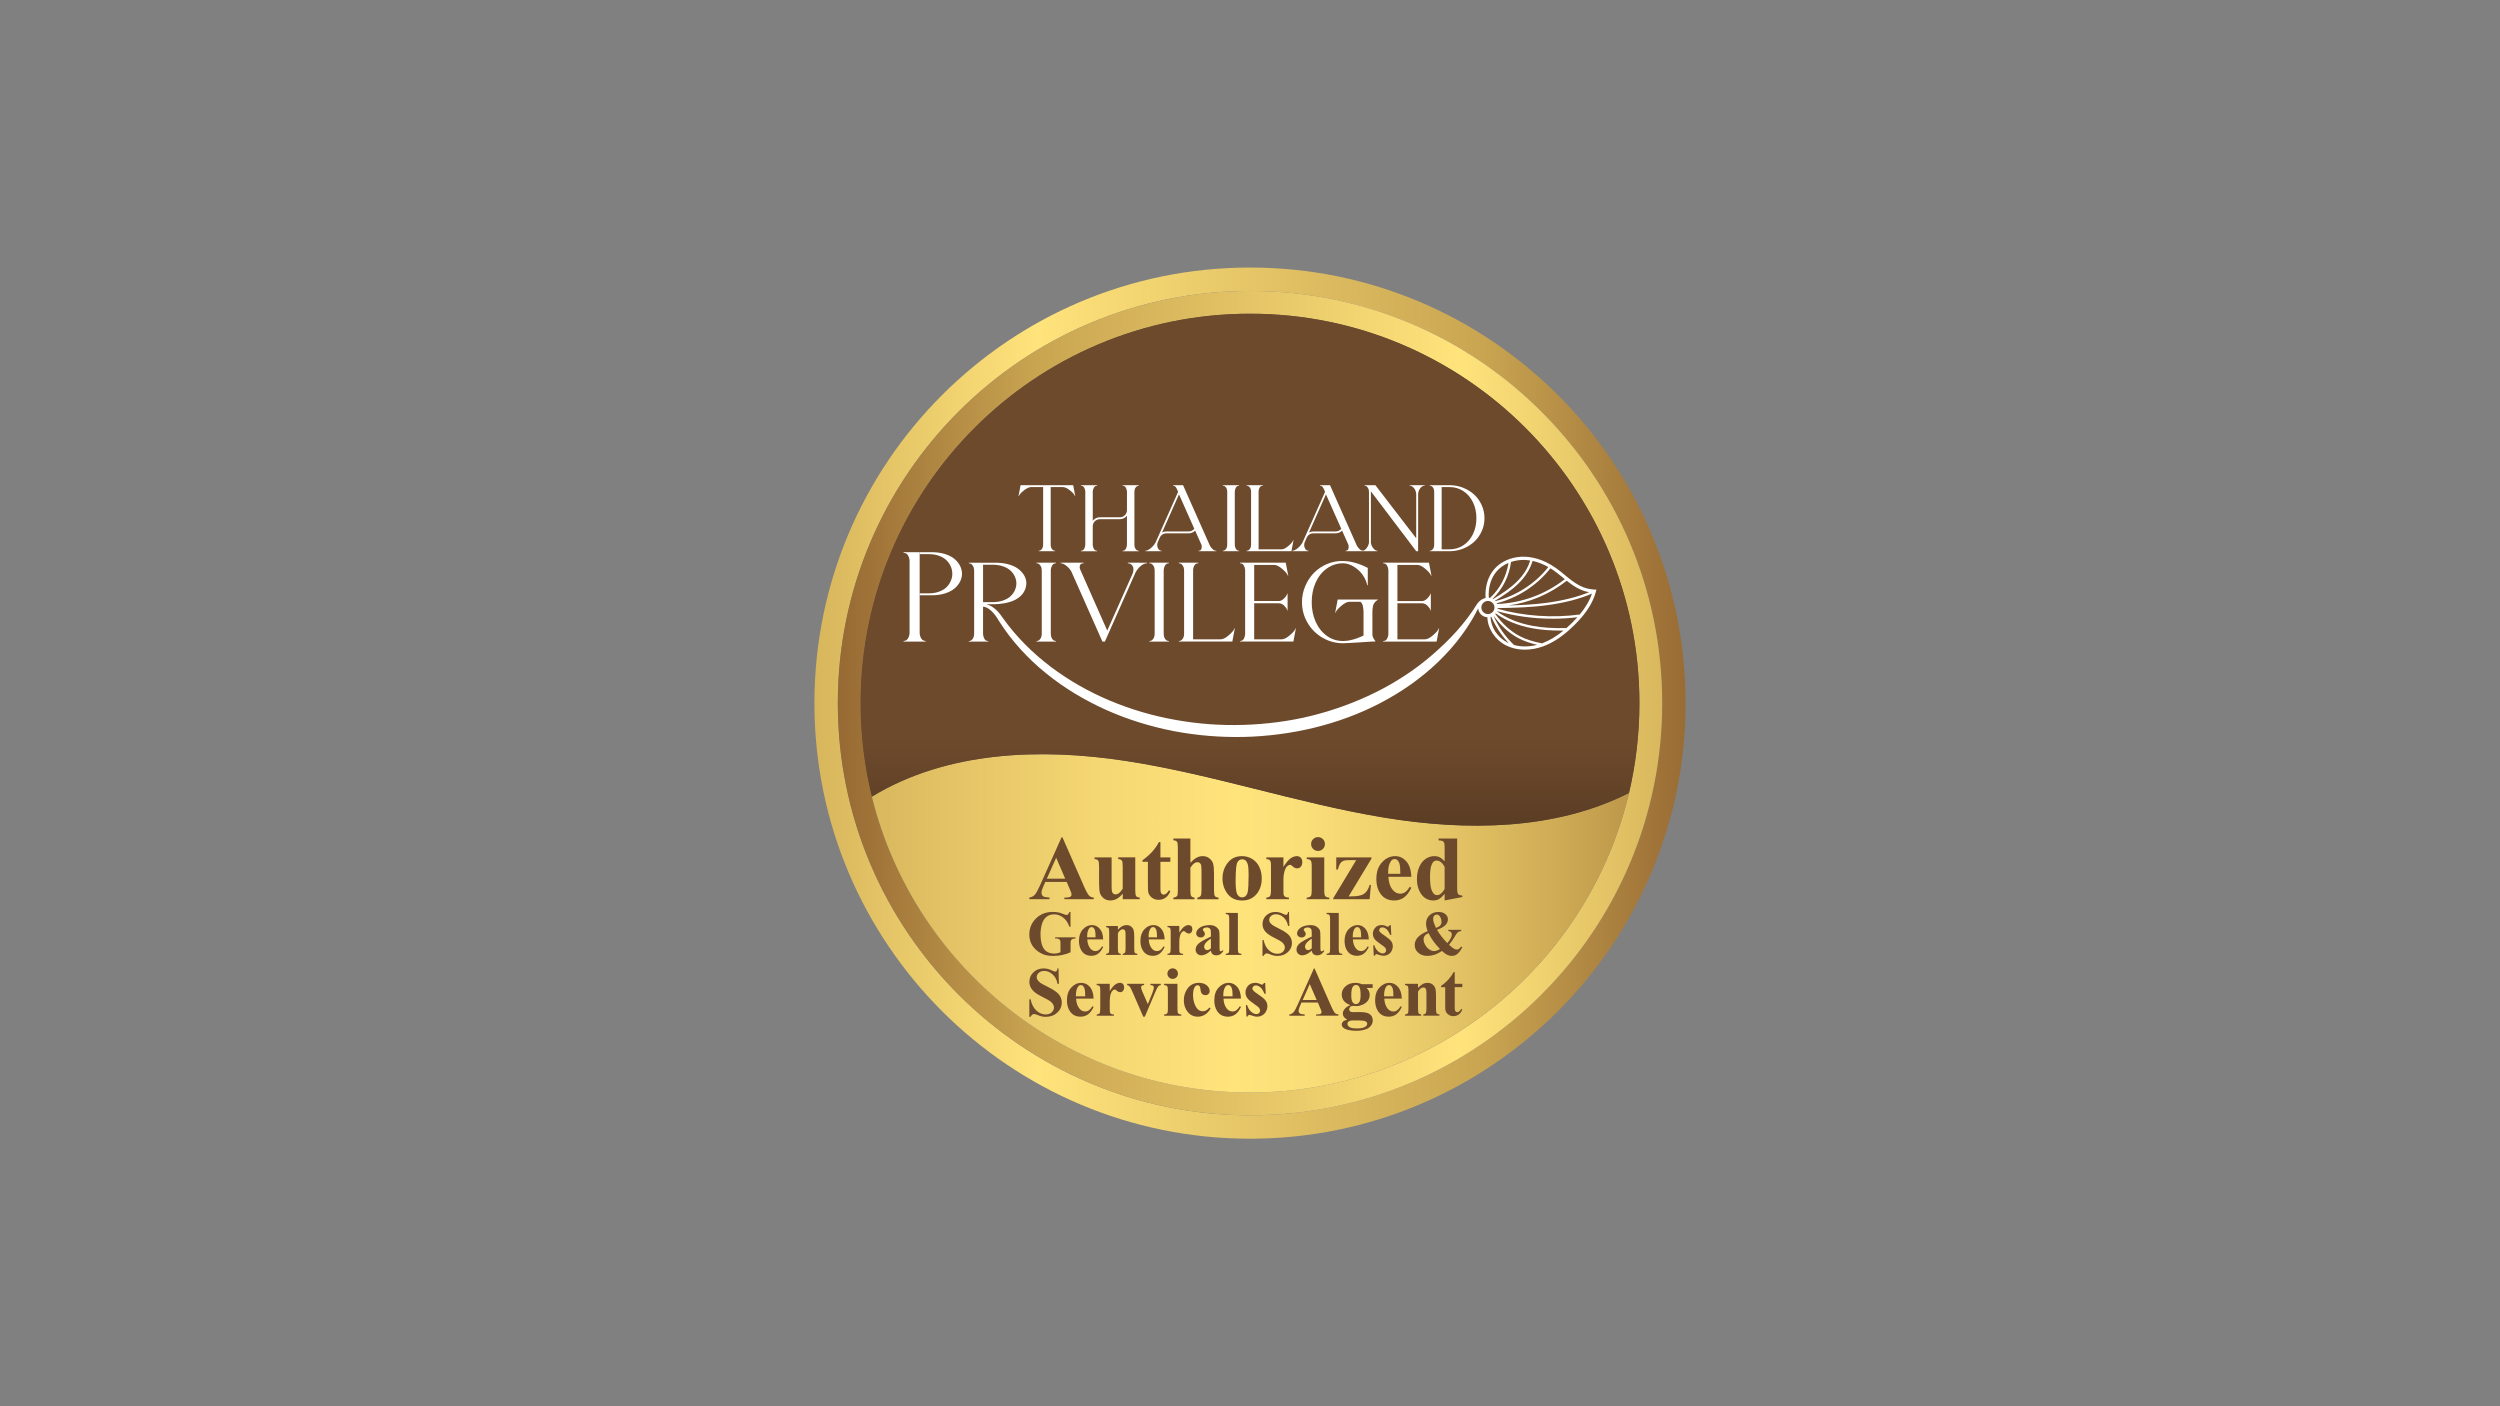 <?xml version="1.0" encoding="utf-8"?>
<!-- Generator: Adobe Illustrator 25.4.1, SVG Export Plug-In . SVG Version: 6.00 Build 0)  -->
<svg version="1.1" id="Layer_1" xmlns="http://www.w3.org/2000/svg" xmlns:xlink="http://www.w3.org/1999/xlink" x="0px" y="0px"
	 viewBox="0 0 1920 1080" style="enable-background:new 0 0 1920 1080;" xml:space="preserve">
<rect x="0" y="0" width="1920" height="1080" fill="#808080" stroke="none"/>
<style type="text/css">
	.st0{fill:url(#SVGID_1_);}
	.st1{fill:#6E4A2C;}
	.st2{fill:none;stroke:#1A3560;stroke-miterlimit:10;}
	.st3{fill:#1A3560;}
	.st4{fill:#FFFFFF;}
	.st5{fill:url(#SVGID_00000014596372488703096130000009906947537372951741_);}
	.st6{fill:url(#SVGID_00000174583121351054224340000011590503324499657659_);}
	.st7{fill:url(#SVGID_00000037694226893731792630000004640074447621721774_);}
	.st8{fill:url(#SVGID_00000011737360138839383400000003519702542281812368_);}
	.st9{fill:url(#SVGID_00000165940739310403963380000000583642411940338566_);}
	.st10{fill:url(#SVGID_00000000194444289135503770000002535995389451871151_);}
	.st11{fill:url(#SVGID_00000099650227992440541630000009874928741371859345_);}
	.st12{fill:url(#SVGID_00000102508972436329535610000006528539121468929669_);}
</style>
<g>
	<path class="st1" d="M1259.08,540c0,23.75-2.77,46.85-8,69v0.01c-56.88,28.8-124.95,29.35-188.23,18.89
		c-66.74-11.03-131.3-33.24-198.17-43.49c-66.26-10.17-137.86-7.38-195.06,27.41c-5.67-23.01-8.69-47.06-8.69-71.82
		c0-165.17,133.9-299.07,299.08-299.07S1259.08,374.83,1259.08,540z"/>
	<linearGradient id="SVGID_1_" gradientUnits="userSpaceOnUse" x1="1441.496" y1="540" x2="486.014" y2="540">
		<stop  offset="0.022" style="stop-color:#723D1D"/>
		<stop  offset="0.316" style="stop-color:#C9A551"/>
		<stop  offset="0.674" style="stop-color:#FFE37B"/>
		<stop  offset="0.921" style="stop-color:#C9A551"/>
		<stop  offset="1" style="stop-color:#723D1D"/>
	</linearGradient>
	<path class="st0" d="M960,205.47c-184.75,0-334.53,149.78-334.53,334.53S775.25,874.53,960,874.53S1294.53,724.75,1294.53,540
		S1144.75,205.47,960,205.47z M960,856.56c-174.83,0-316.56-141.73-316.56-316.56S785.17,223.44,960,223.44
		S1276.56,365.17,1276.56,540S1134.83,856.56,960,856.56z"/>
	
		<linearGradient id="SVGID_00000121255763790591219990000001225715251375121283_" gradientUnits="userSpaceOnUse" x1="510.062" y1="540" x2="1415.853" y2="540">
		<stop  offset="0.022" style="stop-color:#723D1D"/>
		<stop  offset="0.316" style="stop-color:#C9A551"/>
		<stop  offset="0.674" style="stop-color:#FFE37B"/>
		<stop  offset="0.921" style="stop-color:#C9A551"/>
		<stop  offset="1" style="stop-color:#723D1D"/>
	</linearGradient>
	<path style="fill:url(#SVGID_00000121255763790591219990000001225715251375121283_);" d="M960,223.44
		c-174.83,0-316.56,141.73-316.56,316.56S785.17,856.56,960,856.56S1276.56,714.83,1276.56,540S1134.83,223.44,960,223.44z
		 M1251.07,609.01c-31.15,131.9-149.65,230.06-291.07,230.06c-140.42,0-258.23-96.77-290.39-227.25
		c-5.67-23.01-8.69-47.06-8.69-71.82c0-165.17,133.9-299.07,299.08-299.07s299.08,133.9,299.08,299.07
		C1259.08,563.75,1256.31,586.85,1251.07,609.01L1251.07,609.01z"/>
	
		<linearGradient id="SVGID_00000133499930835568083960000016680353814750511253_" gradientUnits="userSpaceOnUse" x1="479.014" y1="709.158" x2="1501.169" y2="709.158">
		<stop  offset="0.022" style="stop-color:#723D1D"/>
		<stop  offset="0.101" style="stop-color:#C9A551"/>
		<stop  offset="0.224" style="stop-color:#E0BF63"/>
		<stop  offset="0.371" style="stop-color:#F7D974"/>
		<stop  offset="0.459" style="stop-color:#FFE37B"/>
		<stop  offset="0.518" style="stop-color:#F9DD77"/>
		<stop  offset="0.6" style="stop-color:#EACB6A"/>
		<stop  offset="0.696" style="stop-color:#D0AD56"/>
		<stop  offset="0.719" style="stop-color:#C9A551"/>
		<stop  offset="1" style="stop-color:#723D1D"/>
	</linearGradient>
	<path style="fill:url(#SVGID_00000133499930835568083960000016680353814750511253_);" d="M1251.07,609.01
		c-31.15,131.9-149.65,230.06-291.07,230.06c-140.42,0-258.23-96.77-290.39-227.25c57.2-34.8,128.8-37.58,195.06-27.41
		c66.87,10.26,131.43,32.47,198.17,43.49C1126.12,638.35,1194.2,637.81,1251.07,609.01z"/>
	<g>
		<g>
			<path class="st1" d="M819.24,677.34h-16.46l-1.96,4.54c-0.64,1.51-0.96,2.76-0.96,3.75c0,1.31,0.53,2.27,1.58,2.89
				c0.62,0.37,2.14,0.64,4.57,0.82v1.27h-15.5v-1.27c1.67-0.25,3.05-0.94,4.12-2.08c1.08-1.13,2.41-3.48,3.99-7.03l16.67-37.19h0.65
				l16.81,38.22c1.6,3.62,2.92,5.9,3.95,6.84c0.78,0.71,1.88,1.12,3.3,1.24v1.27h-22.55v-1.27h0.93c1.81,0,3.08-0.25,3.82-0.76
				c0.5-0.37,0.76-0.89,0.76-1.58c0-0.41-0.07-0.84-0.21-1.27c-0.05-0.21-0.39-1.07-1.03-2.58L819.24,677.34z M818.07,674.8
				l-6.94-16.05l-7.15,16.05H818.07z"/>
			<path class="st1" d="M871.88,658.47v25.16c0,2.45,0.23,3.98,0.69,4.59c0.46,0.61,1.39,0.99,2.78,1.15v1.24h-13.1v-4.3
				c-1.54,1.83-3.07,3.17-4.61,4c-1.54,0.84-3.25,1.25-5.16,1.25c-1.81,0-3.42-0.56-4.83-1.67c-1.41-1.11-2.35-2.41-2.84-3.9
				c-0.48-1.49-0.72-4.09-0.72-7.8v-12.75c0-2.43-0.22-3.94-0.67-4.54c-0.45-0.6-1.38-0.98-2.8-1.17v-1.27h13.1v21.96
				c0,2.29,0.11,3.77,0.33,4.43c0.22,0.66,0.56,1.17,1.03,1.51c0.47,0.34,1.01,0.52,1.63,0.52c0.82,0,1.57-0.22,2.23-0.65
				c0.92-0.6,2.02-1.8,3.3-3.61v-17.19c0-2.43-0.22-3.94-0.67-4.54c-0.45-0.6-1.38-0.98-2.8-1.17v-1.27H871.88z"/>
			<path class="st1" d="M891.2,646.72v11.75h7.63v3.4h-7.63v19.83c0,1.86,0.09,3.05,0.26,3.59c0.17,0.54,0.48,0.97,0.91,1.31
				c0.43,0.33,0.84,0.5,1.2,0.5c1.49,0,2.9-1.13,4.23-3.4l1.03,0.76c-1.86,4.4-4.87,6.6-9.04,6.6c-2.04,0-3.76-0.57-5.17-1.7
				c-1.41-1.13-2.31-2.4-2.7-3.8c-0.23-0.78-0.34-2.89-0.34-6.32v-17.36h-4.19v-1.2c2.89-2.04,5.34-4.18,7.37-6.43
				c2.03-2.25,3.8-4.75,5.31-7.53H891.2z"/>
			<path class="st1" d="M914.22,644v18.59c1.76-1.86,3.38-3.17,4.85-3.94c1.47-0.77,2.99-1.15,4.57-1.15c2.02,0,3.74,0.57,5.17,1.72
				c1.43,1.15,2.38,2.49,2.85,4.04c0.47,1.55,0.7,4.15,0.7,7.82v12.55c0,2.45,0.23,3.98,0.69,4.59c0.46,0.61,1.39,0.99,2.78,1.15
				v1.24h-16.29v-1.24c1.15-0.16,2-0.62,2.58-1.37c0.41-0.6,0.62-2.05,0.62-4.37V669.3c0-2.66-0.1-4.32-0.31-5
				c-0.21-0.68-0.56-1.2-1.05-1.58c-0.49-0.38-1.05-0.57-1.67-0.57c-0.92,0-1.81,0.32-2.68,0.95c-0.87,0.63-1.81,1.74-2.82,3.32
				v17.22c0,2.29,0.17,3.72,0.52,4.3c0.43,0.78,1.33,1.26,2.68,1.44v1.24h-16.29v-1.24c1.35-0.14,2.31-0.57,2.89-1.31
				c0.39-0.5,0.58-1.98,0.58-4.43v-32.65c0-2.43-0.22-3.94-0.67-4.54c-0.45-0.6-1.38-0.98-2.8-1.17V644H914.22z"/>
			<path class="st1" d="M953.87,657.51c2.8,0,5.4,0.72,7.8,2.17c2.41,1.44,4.23,3.49,5.48,6.15c1.25,2.66,1.87,5.57,1.87,8.73
				c0,4.56-1.16,8.38-3.47,11.45c-2.8,3.71-6.66,5.57-11.58,5.57c-4.84,0-8.56-1.7-11.17-5.09c-2.61-3.39-3.92-7.32-3.92-11.79
				c0-4.61,1.33-8.62,4-12.05C945.56,659.22,949.22,657.51,953.87,657.51z M954.01,659.95c-1.17,0-2.17,0.44-3.01,1.32
				c-0.84,0.88-1.39,2.62-1.65,5.22c-0.26,2.6-0.4,6.22-0.4,10.84c0,2.45,0.16,4.74,0.48,6.87c0.25,1.63,0.79,2.86,1.62,3.71
				c0.82,0.85,1.76,1.27,2.82,1.27c1.03,0,1.89-0.29,2.58-0.86c0.89-0.78,1.49-1.87,1.79-3.27c0.46-2.18,0.69-6.58,0.69-13.2
				c0-3.9-0.22-6.57-0.65-8.03c-0.44-1.46-1.08-2.51-1.92-3.18C955.75,660.19,954.97,659.95,954.01,659.95z"/>
			<path class="st1" d="M985.67,658.47v7.29c2.13-3.32,4-5.53,5.6-6.62s3.15-1.63,4.64-1.63c1.28,0,2.31,0.4,3.08,1.19
				c0.77,0.79,1.15,1.91,1.15,3.35c0,1.54-0.37,2.73-1.12,3.57c-0.74,0.85-1.64,1.27-2.7,1.27c-1.21,0-2.27-0.39-3.16-1.17
				c-0.89-0.78-1.42-1.21-1.58-1.31c-0.23-0.14-0.49-0.21-0.79-0.21c-0.66,0-1.29,0.25-1.89,0.76c-0.94,0.78-1.65,1.89-2.13,3.33
				c-0.73,2.22-1.1,4.67-1.1,7.36v7.39l0.03,1.92c0,1.31,0.08,2.14,0.24,2.51c0.27,0.62,0.68,1.07,1.22,1.36
				c0.54,0.29,1.45,0.46,2.73,0.53v1.24h-17.36v-1.24c1.4-0.11,2.34-0.5,2.84-1.15c0.49-0.65,0.74-2.38,0.74-5.17v-17.77
				c0-1.83-0.09-3-0.27-3.51c-0.23-0.64-0.56-1.11-1-1.41c-0.44-0.3-1.2-0.5-2.3-0.62v-1.27H985.67z"/>
			<path class="st1" d="M1017.03,658.47v25.47c0,2.27,0.26,3.72,0.79,4.35c0.53,0.63,1.56,0.99,3.09,1.08v1.24h-17.36v-1.24
				c1.42-0.05,2.47-0.46,3.16-1.24c0.46-0.53,0.69-1.92,0.69-4.19v-18.77c0-2.27-0.26-3.72-0.79-4.35
				c-0.53-0.63-1.55-0.99-3.06-1.08v-1.27H1017.03z M1012.22,642.9c1.49,0,2.75,0.52,3.78,1.56c1.03,1.04,1.55,2.3,1.55,3.76
				c0,1.47-0.52,2.72-1.56,3.75c-1.04,1.03-2.3,1.55-3.76,1.55c-1.47,0-2.72-0.52-3.75-1.55s-1.55-2.28-1.55-3.75
				c0-1.47,0.52-2.72,1.55-3.76S1010.75,642.9,1012.22,642.9z"/>
			<path class="st1" d="M1051.9,690.61h-27.98v-0.76l17.67-29.28h-5.16c-2.22,0-3.82,0.2-4.78,0.6c-0.96,0.4-1.74,1.04-2.34,1.92
				c-0.6,0.88-1.21,2.46-1.86,4.73h-1.2v-9.35h27.05v0.93l-17.53,29.01h2.2c4.4,0,7.57-0.63,9.52-1.89c1.95-1.26,3.41-3.56,4.4-6.91
				h0.96L1051.9,690.61z"/>
			<path class="st1" d="M1083.9,673.39h-17.63c0.21,4.26,1.34,7.63,3.4,10.1c1.58,1.9,3.48,2.85,5.71,2.85
				c1.37,0,2.62-0.38,3.75-1.15c1.12-0.77,2.33-2.15,3.61-4.14l1.17,0.76c-1.74,3.55-3.67,6.07-5.77,7.54
				c-2.11,1.48-4.55,2.22-7.32,2.22c-4.77,0-8.38-1.83-10.83-5.5c-1.97-2.96-2.96-6.62-2.96-11c0-5.36,1.45-9.63,4.35-12.8
				c2.9-3.17,6.3-4.76,10.19-4.76c3.25,0,6.08,1.34,8.47,4C1082.43,664.18,1083.72,668.14,1083.9,673.39z M1075.44,671.09
				c0-3.69-0.2-6.22-0.6-7.6c-0.4-1.37-1.03-2.42-1.87-3.13c-0.48-0.41-1.12-0.62-1.92-0.62c-1.19,0-2.17,0.58-2.92,1.75
				c-1.35,2.04-2.03,4.84-2.03,8.39v1.2H1075.44z"/>
			<path class="st1" d="M1119.1,644v36.98c0,2.5,0.07,3.98,0.21,4.43c0.18,0.76,0.53,1.32,1.05,1.68c0.52,0.37,1.41,0.6,2.7,0.69
				v1.13l-13.58,2.65v-5.09c-1.63,1.97-3.08,3.31-4.35,4.02c-1.27,0.71-2.71,1.07-4.31,1.07c-4.1,0-7.34-1.83-9.73-5.5
				c-1.92-2.98-2.89-6.63-2.89-10.96c0-3.46,0.6-6.56,1.79-9.3c1.19-2.74,2.82-4.81,4.9-6.2c2.07-1.4,4.3-2.1,6.69-2.1
				c1.53,0,2.9,0.3,4.09,0.89c1.19,0.6,2.46,1.64,3.82,3.13v-9.69c0-2.45-0.1-3.93-0.31-4.43c-0.27-0.66-0.69-1.16-1.24-1.48
				c-0.55-0.32-1.58-0.48-3.09-0.48V644H1119.1z M1109.48,665.79c-1.7-3.25-3.77-4.88-6.22-4.88c-0.85,0-1.55,0.23-2.1,0.69
				c-0.85,0.71-1.54,1.96-2.08,3.75c-0.54,1.79-0.81,4.53-0.81,8.21c0,4.06,0.3,7.06,0.89,9.01c0.6,1.95,1.41,3.36,2.44,4.23
				c0.53,0.44,1.25,0.65,2.17,0.65c2.02,0,3.92-1.58,5.71-4.74V665.79z"/>
		</g>
		<g>
			<path class="st1" d="M822.16,700.37v11.38h-0.88c-1.06-3.11-2.66-5.48-4.78-7.09c-2.13-1.62-4.45-2.43-6.97-2.43
				c-2.41,0-4.42,0.68-6.02,2.04c-1.6,1.36-2.74,3.25-3.4,5.68c-0.67,2.43-1,4.92-1,7.47c0,3.09,0.37,5.81,1.09,8.14
				s1.91,4.05,3.54,5.14c1.63,1.09,3.56,1.64,5.8,1.64c0.78,0,1.58-0.08,2.39-0.25c0.82-0.17,1.65-0.41,2.51-0.73v-6.71
				c0-1.27-0.09-2.09-0.26-2.46c-0.17-0.37-0.54-0.71-1.08-1.01c-0.55-0.3-1.21-0.45-1.99-0.45h-0.83v-0.88h15.69v0.88
				c-1.19,0.08-2.02,0.24-2.49,0.49c-0.47,0.25-0.83,0.65-1.08,1.23c-0.14,0.3-0.21,1.04-0.21,2.21v6.71
				c-2.06,0.92-4.21,1.62-6.44,2.08c-2.23,0.47-4.54,0.7-6.94,0.7c-3.06,0-5.61-0.42-7.63-1.25c-2.02-0.83-3.81-1.93-5.36-3.28
				c-1.55-1.36-2.76-2.88-3.63-4.58c-1.11-2.19-1.67-4.64-1.67-7.36c0-4.86,1.71-8.96,5.12-12.31c3.41-3.35,7.7-5.02,12.88-5.02
				c1.6,0,3.05,0.13,4.33,0.38c0.7,0.13,1.83,0.49,3.39,1.08c1.56,0.59,2.49,0.89,2.77,0.89c0.44,0,0.86-0.16,1.24-0.49
				c0.38-0.32,0.73-0.94,1.05-1.84H822.16z"/>
			<path class="st1" d="M847.25,721.46h-12.21c0.14,2.95,0.93,5.28,2.36,7c1.1,1.32,2.41,1.98,3.95,1.98c0.95,0,1.82-0.27,2.59-0.8
				c0.78-0.53,1.61-1.49,2.5-2.87l0.81,0.52c-1.21,2.46-2.54,4.2-4,5.23c-1.46,1.02-3.15,1.54-5.07,1.54c-3.3,0-5.8-1.27-7.5-3.81
				c-1.36-2.05-2.05-4.59-2.05-7.62c0-3.71,1-6.67,3.01-8.87c2.01-2.2,4.36-3.3,7.06-3.3c2.25,0,4.21,0.92,5.87,2.77
				C846.23,715.09,847.13,717.83,847.25,721.46z M841.4,719.87c0-2.55-0.14-4.31-0.42-5.26c-0.28-0.95-0.71-1.67-1.3-2.17
				c-0.33-0.29-0.78-0.43-1.33-0.43c-0.83,0-1.5,0.4-2.02,1.21c-0.94,1.41-1.4,3.35-1.4,5.81v0.83H841.4z"/>
			<path class="st1" d="M858.56,711.13v2.88c1.14-1.24,2.24-2.14,3.28-2.7c1.05-0.56,2.17-0.84,3.38-0.84c1.44,0,2.64,0.4,3.59,1.2
				c0.95,0.8,1.59,1.8,1.9,2.99c0.25,0.9,0.38,2.64,0.38,5.21v8.66c0,1.71,0.15,2.78,0.46,3.2c0.31,0.42,0.96,0.69,1.94,0.8v0.86
				h-11.26v-0.86c0.84-0.11,1.44-0.46,1.81-1.05c0.25-0.4,0.38-1.38,0.38-2.95v-9.9c0-1.82-0.07-2.98-0.21-3.45
				s-0.38-0.84-0.73-1.11c-0.34-0.26-0.72-0.39-1.13-0.39c-1.36,0-2.63,0.98-3.81,2.93v11.93c0,1.67,0.15,2.72,0.46,3.17
				c0.31,0.44,0.88,0.72,1.73,0.83v0.86h-11.26v-0.86c0.94-0.1,1.6-0.4,2-0.9c0.27-0.35,0.4-1.38,0.4-3.09v-12.57
				c0-1.68-0.15-2.73-0.46-3.14c-0.31-0.41-0.96-0.68-1.94-0.81v-0.88H858.56z"/>
			<path class="st1" d="M894.45,721.46h-12.21c0.14,2.95,0.93,5.28,2.36,7c1.1,1.32,2.41,1.98,3.95,1.98c0.95,0,1.82-0.27,2.59-0.8
				c0.78-0.53,1.61-1.49,2.5-2.87l0.81,0.52c-1.21,2.46-2.54,4.2-4,5.23c-1.46,1.02-3.15,1.54-5.07,1.54c-3.3,0-5.8-1.27-7.5-3.81
				c-1.36-2.05-2.05-4.59-2.05-7.62c0-3.71,1-6.67,3.01-8.87c2.01-2.2,4.36-3.3,7.06-3.3c2.25,0,4.21,0.92,5.87,2.77
				C893.43,715.09,894.32,717.83,894.45,721.46z M888.59,719.87c0-2.55-0.14-4.31-0.42-5.26c-0.28-0.95-0.71-1.67-1.3-2.17
				c-0.33-0.29-0.78-0.43-1.33-0.43c-0.83,0-1.5,0.4-2.02,1.21c-0.94,1.41-1.4,3.35-1.4,5.81v0.83H888.59z"/>
			<path class="st1" d="M905.7,711.13v5.05c1.48-2.3,2.77-3.83,3.88-4.58c1.11-0.75,2.18-1.13,3.21-1.13c0.89,0,1.6,0.27,2.13,0.82
				c0.53,0.55,0.8,1.32,0.8,2.32c0,1.06-0.26,1.89-0.77,2.48c-0.52,0.59-1.14,0.88-1.87,0.88c-0.84,0-1.57-0.27-2.19-0.81
				c-0.62-0.54-0.98-0.84-1.09-0.9c-0.16-0.1-0.34-0.14-0.55-0.14c-0.46,0-0.9,0.17-1.31,0.52c-0.65,0.54-1.14,1.31-1.48,2.31
				c-0.51,1.54-0.76,3.24-0.76,5.09v5.12l0.02,1.33c0,0.9,0.06,1.48,0.17,1.74c0.19,0.43,0.47,0.74,0.85,0.94
				c0.37,0.2,1,0.32,1.89,0.37v0.86h-12.02v-0.86c0.97-0.08,1.62-0.34,1.96-0.8c0.34-0.45,0.51-1.65,0.51-3.58v-12.31
				c0-1.27-0.06-2.08-0.19-2.43c-0.16-0.44-0.39-0.77-0.69-0.98c-0.3-0.21-0.83-0.35-1.59-0.43v-0.88H905.7z"/>
			<path class="st1" d="M929.97,730.1c-2.71,2.4-5.15,3.59-7.31,3.59c-1.27,0-2.33-0.42-3.17-1.25c-0.84-0.83-1.26-1.88-1.26-3.13
				c0-1.7,0.73-3.23,2.19-4.58c1.46-1.36,4.64-3.16,9.55-5.42v-2.24c0-1.68-0.09-2.74-0.27-3.18c-0.18-0.44-0.53-0.82-1.04-1.14
				c-0.51-0.33-1.08-0.49-1.71-0.49c-1.03,0-1.88,0.23-2.55,0.69c-0.41,0.29-0.62,0.62-0.62,1c0,0.33,0.22,0.75,0.67,1.24
				c0.6,0.68,0.9,1.34,0.9,1.98c0,0.78-0.29,1.44-0.87,1.99c-0.58,0.55-1.34,0.82-2.27,0.82c-1,0-1.84-0.3-2.51-0.9
				c-0.67-0.6-1.01-1.31-1.01-2.12c0-1.14,0.45-2.23,1.36-3.27c0.9-1.04,2.17-1.84,3.78-2.39c1.62-0.56,3.3-0.83,5.05-0.83
				c2.11,0,3.78,0.45,5.01,1.35s2.03,1.87,2.39,2.92c0.22,0.67,0.33,2.2,0.33,4.59v8.64c0,1.02,0.04,1.65,0.12,1.92
				c0.08,0.26,0.2,0.46,0.36,0.58c0.16,0.13,0.34,0.19,0.55,0.19c0.41,0,0.83-0.29,1.26-0.88l0.71,0.57
				c-0.79,1.17-1.62,2.03-2.46,2.56c-0.85,0.53-1.81,0.8-2.89,0.8c-1.27,0-2.26-0.3-2.98-0.89
				C930.56,732.21,930.13,731.31,929.97,730.1z M929.97,728.36v-7.45c-1.92,1.13-3.35,2.33-4.28,3.62
				c-0.62,0.86-0.93,1.72-0.93,2.59c0,0.73,0.26,1.37,0.79,1.93c0.4,0.43,0.95,0.64,1.67,0.64
				C928,729.7,928.92,729.25,929.97,728.36z"/>
			<path class="st1" d="M950.7,701.11v27.66c0,1.57,0.18,2.57,0.55,3.01c0.37,0.44,1.08,0.69,2.14,0.75v0.86h-12.02v-0.86
				c0.98-0.03,1.71-0.32,2.19-0.86c0.32-0.36,0.48-1.33,0.48-2.9v-23.04c0-1.55-0.18-2.55-0.55-2.99c-0.37-0.44-1.07-0.69-2.12-0.75
				v-0.88H950.7z"/>
			<path class="st1" d="M989.95,700.37l0.26,10.76h-0.98c-0.46-2.7-1.59-4.87-3.39-6.51c-1.8-1.64-3.75-2.46-5.84-2.46
				c-1.62,0-2.9,0.43-3.84,1.3c-0.94,0.87-1.42,1.86-1.42,2.99c0,0.71,0.17,1.35,0.5,1.9c0.46,0.75,1.2,1.48,2.21,2.21
				c0.75,0.52,2.47,1.45,5.17,2.79c3.78,1.86,6.32,3.61,7.64,5.26c1.3,1.65,1.95,3.54,1.95,5.67c0,2.7-1.05,5.02-3.15,6.96
				c-2.1,1.94-4.77,2.92-8.01,2.92c-1.02,0-1.98-0.1-2.88-0.31c-0.9-0.21-2.04-0.6-3.4-1.17c-0.76-0.32-1.39-0.48-1.88-0.48
				c-0.41,0-0.85,0.16-1.31,0.48c-0.46,0.32-0.83,0.8-1.12,1.45h-0.88v-12.19h0.88c0.7,3.43,2.04,6.04,4.03,7.84
				c1.99,1.8,4.14,2.7,6.44,2.7c1.78,0,3.19-0.48,4.25-1.45c1.06-0.97,1.58-2.09,1.58-3.38c0-0.76-0.2-1.5-0.61-2.21
				c-0.4-0.71-1.02-1.39-1.84-2.04c-0.83-0.64-2.29-1.48-4.38-2.51c-2.94-1.44-5.05-2.67-6.33-3.69c-1.29-1.02-2.27-2.15-2.96-3.4
				c-0.69-1.25-1.04-2.63-1.04-4.14c0-2.57,0.94-4.76,2.83-6.57c1.89-1.81,4.27-2.71,7.14-2.71c1.05,0,2.06,0.13,3.05,0.38
				c0.75,0.19,1.65,0.54,2.73,1.06c1.07,0.52,1.82,0.77,2.25,0.77c0.41,0,0.74-0.13,0.98-0.38c0.24-0.25,0.46-0.86,0.67-1.83H989.95
				z"/>
			<path class="st1" d="M1007.44,730.1c-2.71,2.4-5.15,3.59-7.31,3.59c-1.27,0-2.32-0.42-3.17-1.25c-0.84-0.83-1.26-1.88-1.26-3.13
				c0-1.7,0.73-3.23,2.19-4.58c1.46-1.36,4.64-3.16,9.55-5.42v-2.24c0-1.68-0.09-2.74-0.27-3.18c-0.18-0.44-0.53-0.82-1.04-1.14
				c-0.51-0.33-1.08-0.49-1.71-0.49c-1.03,0-1.88,0.23-2.55,0.69c-0.41,0.29-0.62,0.62-0.62,1c0,0.33,0.22,0.75,0.67,1.24
				c0.6,0.68,0.9,1.34,0.9,1.98c0,0.78-0.29,1.44-0.87,1.99c-0.58,0.55-1.34,0.82-2.27,0.82c-1,0-1.84-0.3-2.51-0.9
				c-0.67-0.6-1.01-1.31-1.01-2.12c0-1.14,0.45-2.23,1.36-3.27c0.9-1.04,2.17-1.84,3.78-2.39c1.62-0.56,3.3-0.83,5.05-0.83
				c2.11,0,3.78,0.45,5.01,1.35c1.23,0.9,2.03,1.87,2.39,2.92c0.22,0.67,0.33,2.2,0.33,4.59v8.64c0,1.02,0.04,1.65,0.12,1.92
				c0.08,0.26,0.2,0.46,0.36,0.58c0.16,0.13,0.34,0.19,0.55,0.19c0.41,0,0.83-0.29,1.26-0.88l0.71,0.57
				c-0.79,1.17-1.61,2.03-2.46,2.56c-0.85,0.53-1.81,0.8-2.89,0.8c-1.27,0-2.26-0.3-2.98-0.89
				C1008.03,732.21,1007.6,731.31,1007.44,730.1z M1007.44,728.36v-7.45c-1.92,1.13-3.35,2.33-4.28,3.62
				c-0.62,0.86-0.93,1.72-0.93,2.59c0,0.73,0.26,1.37,0.79,1.93c0.4,0.43,0.95,0.64,1.67,0.64
				C1005.47,729.7,1006.39,729.25,1007.44,728.36z"/>
			<path class="st1" d="M1028.17,701.11v27.66c0,1.57,0.18,2.57,0.55,3.01c0.36,0.44,1.08,0.69,2.14,0.75v0.86h-12.02v-0.86
				c0.98-0.03,1.71-0.32,2.19-0.86c0.32-0.36,0.48-1.33,0.48-2.9v-23.04c0-1.55-0.18-2.55-0.55-2.99c-0.37-0.44-1.07-0.69-2.12-0.75
				v-0.88H1028.17z"/>
			<path class="st1" d="M1051.24,721.46h-12.21c0.14,2.95,0.93,5.28,2.36,7c1.09,1.32,2.41,1.98,3.95,1.98
				c0.95,0,1.82-0.27,2.59-0.8c0.78-0.53,1.61-1.49,2.5-2.87l0.81,0.52c-1.21,2.46-2.54,4.2-4,5.23c-1.46,1.02-3.15,1.54-5.07,1.54
				c-3.3,0-5.8-1.27-7.5-3.81c-1.36-2.05-2.05-4.59-2.05-7.62c0-3.71,1-6.67,3.01-8.87c2.01-2.2,4.36-3.3,7.06-3.3
				c2.25,0,4.21,0.92,5.87,2.77C1050.22,715.09,1051.11,717.83,1051.24,721.46z M1045.38,719.87c0-2.55-0.14-4.31-0.42-5.26
				c-0.28-0.95-0.71-1.67-1.3-2.17c-0.33-0.29-0.78-0.43-1.33-0.43c-0.83,0-1.5,0.4-2.02,1.21c-0.94,1.41-1.4,3.35-1.4,5.81v0.83
				H1045.38z"/>
			<path class="st1" d="M1068.14,710.51l0.36,7.59h-0.81c-0.97-2.25-1.97-3.79-3.01-4.62c-1.04-0.83-2.08-1.24-3.11-1.24
				c-0.65,0-1.21,0.22-1.67,0.65c-0.46,0.44-0.69,0.94-0.69,1.51c0,0.43,0.16,0.84,0.48,1.24c0.51,0.65,1.93,1.77,4.26,3.34
				c2.33,1.58,3.87,2.92,4.61,4.02c0.74,1.1,1.11,2.34,1.11,3.7c0,1.24-0.31,2.45-0.93,3.64c-0.62,1.19-1.49,2.1-2.62,2.74
				c-1.13,0.63-2.37,0.95-3.74,0.95c-1.06,0-2.48-0.33-4.26-1c-0.48-0.17-0.8-0.26-0.98-0.26c-0.52,0-0.96,0.4-1.31,1.19h-0.79
				l-0.38-8h0.81c0.71,2.09,1.69,3.67,2.94,4.71c1.25,1.05,2.42,1.57,3.54,1.57c0.76,0,1.38-0.23,1.87-0.7
				c0.48-0.47,0.73-1.04,0.73-1.7c0-0.76-0.24-1.42-0.71-1.98c-0.48-0.56-1.54-1.4-3.19-2.52c-2.43-1.68-4-2.97-4.71-3.86
				c-1.05-1.3-1.57-2.74-1.57-4.31c0-1.71,0.59-3.26,1.77-4.65c1.18-1.39,2.89-2.08,5.13-2.08c1.21,0,2.37,0.29,3.5,0.88
				c0.43,0.24,0.78,0.36,1.05,0.36c0.29,0,0.52-0.06,0.69-0.18c0.17-0.12,0.45-0.46,0.83-1.01H1068.14z"/>
			<path class="st1" d="M1112.32,714.08h9.9v0.93c-1.11,0.16-1.98,0.49-2.62,0.99c-0.64,0.5-1.46,1.66-2.48,3.49
				c-1.02,1.83-2.44,3.86-4.28,6.12c1.62,1.46,2.94,2.48,3.95,3.05c0.71,0.4,1.41,0.6,2.09,0.6c1.17,0,2.24-0.77,3.19-2.31
				l0.98,0.52c-1.3,2.56-2.69,4.37-4.17,5.45c-1.13,0.81-2.41,1.21-3.86,1.21c-1.24,0-2.42-0.27-3.54-0.8
				c-1.12-0.53-2.48-1.53-4.08-2.99c-1.98,1.33-3.85,2.3-5.59,2.89c-1.75,0.59-3.56,0.89-5.45,0.89c-3.02,0-5.41-0.82-7.19-2.45
				c-1.78-1.63-2.67-3.55-2.67-5.76c0-2.38,0.85-4.45,2.55-6.21c1.7-1.76,4.17-3.28,7.4-4.57c-0.41-1.03-0.72-2.04-0.93-3.02
				c-0.21-0.98-0.31-1.94-0.31-2.86c0-2.54,0.89-4.65,2.68-6.34c1.79-1.69,4.07-2.54,6.84-2.54c2.24,0,4.01,0.56,5.32,1.68
				c1.31,1.12,1.96,2.42,1.96,3.92c0,1.79-0.67,3.33-2.01,4.61s-3.46,2.45-6.37,3.51c1.79,3.16,4.42,6.56,7.88,10.21
				c2.33-2.62,3.5-4.86,3.5-6.74c0-0.67-0.23-1.23-0.69-1.7c-0.46-0.47-1.13-0.75-2.02-0.85V714.08z M1097.13,716.65
				c-1.27,0.54-2.17,1.11-2.69,1.71c-0.75,0.89-1.12,1.88-1.12,2.98c0,1.49,0.43,2.98,1.3,4.45c0.86,1.48,1.91,2.62,3.13,3.43
				c1.22,0.81,2.44,1.21,3.67,1.21c0.6,0,1.28-0.13,2.04-0.39c0.75-0.26,1.58-0.65,2.46-1.18
				C1102.09,724.95,1099.16,720.87,1097.13,716.65z M1102.84,712.65c1.67-0.62,2.79-1.28,3.36-1.99c0.57-0.71,0.86-1.56,0.86-2.56
				c0-1.78-0.47-3.28-1.4-4.5c-0.62-0.81-1.38-1.21-2.29-1.21c-0.75,0-1.38,0.29-1.92,0.88c-0.53,0.59-0.8,1.38-0.8,2.38
				c0,0.78,0.13,1.61,0.38,2.5C1101.29,709.04,1101.89,710.54,1102.84,712.65z"/>
		</g>
		<g>
			<path class="st1" d="M812.94,743.71l0.29,11.85h-1.07c-0.51-2.97-1.75-5.36-3.73-7.17c-1.98-1.81-4.13-2.71-6.43-2.71
				c-1.78,0-3.19,0.48-4.23,1.43c-1.04,0.95-1.56,2.05-1.56,3.29c0,0.79,0.18,1.49,0.55,2.1c0.51,0.82,1.32,1.63,2.44,2.44
				c0.82,0.58,2.72,1.6,5.69,3.07c4.16,2.04,6.96,3.98,8.41,5.79c1.43,1.82,2.15,3.9,2.15,6.24c0,2.97-1.16,5.53-3.47,7.67
				c-2.32,2.14-5.25,3.21-8.82,3.21c-1.12,0-2.18-0.11-3.17-0.34c-1-0.23-2.25-0.66-3.75-1.28c-0.84-0.35-1.53-0.52-2.07-0.52
				c-0.45,0-0.93,0.17-1.44,0.52c-0.51,0.35-0.92,0.88-1.23,1.6h-0.97v-13.42h0.97c0.77,3.77,2.25,6.65,4.44,8.64
				c2.19,1.98,4.56,2.97,7.09,2.97c1.96,0,3.52-0.53,4.68-1.6c1.16-1.07,1.74-2.31,1.74-3.72c0-0.84-0.22-1.65-0.67-2.44
				s-1.12-1.53-2.03-2.24c-0.91-0.71-2.52-1.63-4.82-2.76c-3.23-1.59-5.56-2.94-6.97-4.06c-1.42-1.12-2.5-2.37-3.26-3.75
				c-0.76-1.38-1.14-2.9-1.14-4.56c0-2.83,1.04-5.24,3.12-7.23c2.08-1.99,4.7-2.99,7.86-2.99c1.15,0,2.27,0.14,3.35,0.42
				c0.82,0.21,1.82,0.6,3,1.17c1.18,0.57,2,0.85,2.48,0.85c0.45,0,0.81-0.14,1.07-0.42c0.26-0.28,0.51-0.95,0.73-2.02H812.94z"/>
			<path class="st1" d="M839.89,766.93h-13.44c0.16,3.25,1.02,5.82,2.59,7.71c1.21,1.45,2.66,2.18,4.35,2.18
				c1.05,0,2-0.29,2.86-0.88c0.86-0.59,1.77-1.64,2.75-3.16l0.89,0.58c-1.33,2.71-2.8,4.63-4.4,5.75c-1.61,1.13-3.47,1.69-5.58,1.69
				c-3.63,0-6.39-1.4-8.26-4.19c-1.5-2.25-2.25-5.05-2.25-8.39c0-4.09,1.1-7.34,3.32-9.76c2.21-2.42,4.8-3.63,7.77-3.63
				c2.48,0,4.63,1.02,6.46,3.05C838.76,759.91,839.75,762.93,839.89,766.93z M833.44,765.18c0-2.81-0.15-4.74-0.46-5.79
				c-0.31-1.05-0.78-1.84-1.43-2.38c-0.37-0.31-0.86-0.47-1.47-0.47c-0.91,0-1.65,0.45-2.23,1.34c-1.03,1.56-1.55,3.69-1.55,6.39
				v0.92H833.44z"/>
			<path class="st1" d="M852.28,755.56v5.56c1.62-2.53,3.05-4.21,4.27-5.05c1.22-0.83,2.4-1.24,3.54-1.24c0.98,0,1.76,0.3,2.35,0.9
				c0.59,0.6,0.88,1.45,0.88,2.56c0,1.17-0.28,2.08-0.85,2.73c-0.57,0.65-1.25,0.97-2.06,0.97c-0.93,0-1.73-0.3-2.41-0.89
				c-0.68-0.59-1.08-0.93-1.21-1c-0.17-0.1-0.38-0.16-0.6-0.16c-0.51,0-0.99,0.19-1.44,0.58c-0.72,0.59-1.26,1.44-1.62,2.54
				c-0.56,1.69-0.84,3.56-0.84,5.61v5.63l0.03,1.47c0,1,0.06,1.63,0.18,1.91c0.21,0.47,0.52,0.82,0.93,1.04
				c0.41,0.22,1.1,0.35,2.08,0.41v0.94h-13.23v-0.94c1.07-0.09,1.79-0.38,2.16-0.88c0.38-0.5,0.56-1.81,0.56-3.94v-13.55
				c0-1.4-0.07-2.29-0.21-2.67c-0.17-0.49-0.43-0.85-0.76-1.07c-0.33-0.23-0.92-0.38-1.76-0.47v-0.97H852.28z"/>
			<path class="st1" d="M878.01,780.8l-8.26-19c-1-2.29-1.77-3.74-2.33-4.35c-0.4-0.45-1-0.76-1.78-0.92v-0.97h13.03v0.97
				c-0.82,0-1.38,0.15-1.68,0.45c-0.42,0.38-0.63,0.84-0.63,1.36c0,0.65,0.38,1.86,1.15,3.64l4.04,9.2l3.22-7.94
				c0.93-2.27,1.39-3.88,1.39-4.82c0-0.54-0.2-0.98-0.59-1.32c-0.39-0.34-1.09-0.53-2.08-0.56v-0.97h8.02v0.97
				c-0.77,0.1-1.4,0.39-1.89,0.86c-0.49,0.47-1.22,1.86-2.2,4.17l-8.18,19.24H878.01z"/>
			<path class="st1" d="M904.28,755.56v19.42c0,1.73,0.2,2.83,0.6,3.32c0.4,0.48,1.19,0.76,2.36,0.83v0.94h-13.23v-0.94
				c1.08-0.03,1.89-0.35,2.41-0.94c0.35-0.4,0.52-1.47,0.52-3.2v-14.31c0-1.73-0.2-2.83-0.6-3.32c-0.4-0.48-1.18-0.76-2.33-0.83
				v-0.97H904.28z M900.61,743.69c1.14,0,2.1,0.4,2.88,1.19c0.79,0.8,1.18,1.75,1.18,2.87c0,1.12-0.4,2.07-1.19,2.86
				c-0.8,0.79-1.75,1.18-2.87,1.18c-1.12,0-2.07-0.39-2.86-1.18c-0.79-0.79-1.18-1.74-1.18-2.86c0-1.12,0.39-2.07,1.18-2.87
				C898.54,744.08,899.49,743.69,900.61,743.69z"/>
			<path class="st1" d="M928.95,773.75l0.81,0.63c-1.15,2.17-2.59,3.78-4.31,4.84c-1.72,1.06-3.55,1.59-5.49,1.59
				c-3.27,0-5.88-1.23-7.84-3.7c-1.96-2.46-2.94-5.42-2.94-8.88c0-3.34,0.89-6.27,2.67-8.81c2.15-3.06,5.11-4.59,8.88-4.59
				c2.53,0,4.55,0.64,6.04,1.91c1.49,1.28,2.24,2.7,2.24,4.27c0,1-0.3,1.79-0.9,2.38c-0.6,0.59-1.39,0.89-2.37,0.89
				c-1.03,0-1.88-0.34-2.56-1.02c-0.67-0.68-1.09-1.9-1.24-3.64c-0.1-1.1-0.36-1.87-0.76-2.31c-0.4-0.44-0.87-0.66-1.42-0.66
				c-0.84,0-1.56,0.45-2.15,1.34c-0.91,1.35-1.36,3.41-1.36,6.19c0,2.31,0.37,4.51,1.1,6.62c0.73,2.11,1.74,3.67,3.01,4.7
				c0.96,0.75,2.1,1.13,3.41,1.13c0.86,0,1.67-0.2,2.44-0.6C926.99,775.62,927.9,774.86,928.95,773.75z"/>
			<path class="st1" d="M953.07,766.93h-13.44c0.16,3.25,1.02,5.82,2.59,7.71c1.21,1.45,2.66,2.18,4.35,2.18
				c1.05,0,2-0.29,2.86-0.88c0.86-0.59,1.77-1.64,2.75-3.16l0.89,0.58c-1.33,2.71-2.8,4.63-4.4,5.75c-1.61,1.13-3.47,1.69-5.58,1.69
				c-3.63,0-6.39-1.4-8.26-4.19c-1.5-2.25-2.25-5.05-2.25-8.39c0-4.09,1.1-7.34,3.32-9.76c2.21-2.42,4.8-3.63,7.77-3.63
				c2.48,0,4.63,1.02,6.46,3.05C951.95,759.91,952.93,762.93,953.07,766.93z M946.63,765.18c0-2.81-0.15-4.74-0.46-5.79
				c-0.31-1.05-0.78-1.84-1.43-2.38c-0.37-0.31-0.86-0.47-1.47-0.47c-0.91,0-1.65,0.45-2.23,1.34c-1.03,1.56-1.55,3.69-1.55,6.39
				v0.92H946.63z"/>
			<path class="st1" d="M971.68,754.88l0.39,8.36h-0.89c-1.07-2.48-2.17-4.18-3.32-5.08c-1.14-0.91-2.28-1.36-3.42-1.36
				c-0.72,0-1.33,0.24-1.83,0.72c-0.51,0.48-0.76,1.04-0.76,1.66c0,0.47,0.17,0.93,0.52,1.36c0.56,0.72,2.12,1.94,4.69,3.68
				c2.57,1.74,4.26,3.22,5.07,4.43c0.81,1.21,1.22,2.57,1.22,4.08c0,1.36-0.34,2.7-1.02,4.01c-0.68,1.31-1.64,2.32-2.88,3.01
				c-1.24,0.7-2.61,1.05-4.11,1.05c-1.17,0-2.73-0.37-4.69-1.1c-0.52-0.19-0.88-0.29-1.07-0.29c-0.58,0-1.06,0.44-1.44,1.31h-0.86
				l-0.42-8.81h0.89c0.79,2.31,1.86,4.04,3.24,5.19c1.37,1.15,2.67,1.73,3.89,1.73c0.84,0,1.52-0.26,2.06-0.77
				c0.53-0.52,0.8-1.14,0.8-1.87c0-0.84-0.26-1.56-0.79-2.18c-0.52-0.61-1.69-1.54-3.51-2.78c-2.67-1.85-4.4-3.27-5.19-4.25
				c-1.15-1.43-1.73-3.01-1.73-4.74c0-1.89,0.65-3.59,1.95-5.12c1.3-1.53,3.18-2.29,5.65-2.29c1.33,0,2.61,0.32,3.85,0.97
				c0.47,0.26,0.86,0.39,1.15,0.39c0.31,0,0.57-0.07,0.76-0.2c0.19-0.13,0.5-0.5,0.92-1.11H971.68z"/>
			<path class="st1" d="M1012.09,769.95h-12.55l-1.49,3.46c-0.49,1.15-0.73,2.11-0.73,2.86c0,1,0.4,1.73,1.21,2.2
				c0.47,0.28,1.63,0.49,3.49,0.63v0.97h-11.82v-0.97c1.28-0.19,2.32-0.72,3.14-1.59c0.82-0.86,1.83-2.65,3.04-5.36l12.71-28.36h0.5
				l12.82,29.14c1.22,2.76,2.23,4.5,3.01,5.22c0.59,0.54,1.43,0.86,2.52,0.94v0.97h-17.19v-0.97h0.71c1.38,0,2.35-0.19,2.91-0.58
				c0.38-0.28,0.58-0.68,0.58-1.21c0-0.31-0.05-0.64-0.16-0.97c-0.04-0.16-0.3-0.81-0.79-1.97L1012.09,769.95z M1011.2,768.01
				l-5.29-12.24l-5.45,12.24H1011.2z"/>
			<path class="st1" d="M1045.94,755.85h8.26v2.88h-4.69c0.86,0.86,1.45,1.63,1.78,2.33c0.42,0.94,0.63,1.93,0.63,2.96
				c0,1.75-0.48,3.26-1.45,4.55c-0.97,1.28-2.29,2.29-3.96,3.01c-1.67,0.73-3.15,1.09-4.44,1.09c-0.1,0-1.15-0.04-3.14-0.13
				c-0.79,0-1.45,0.26-1.98,0.77c-0.53,0.52-0.8,1.13-0.8,1.85c0,0.63,0.24,1.14,0.72,1.55c0.48,0.4,1.26,0.6,2.35,0.6l4.53-0.05
				c3.67,0,6.19,0.4,7.57,1.21c1.97,1.12,2.96,2.84,2.96,5.16c0,1.48-0.45,2.83-1.36,4.05c-0.91,1.21-2.11,2.11-3.59,2.69
				c-2.25,0.86-4.85,1.28-7.78,1.28c-2.2,0-4.21-0.21-6.03-0.64c-1.82-0.43-3.12-1.02-3.9-1.78s-1.18-1.56-1.18-2.4
				c0-0.8,0.3-1.52,0.9-2.16c0.6-0.64,1.73-1.18,3.37-1.61c-2.27-1.12-3.41-2.67-3.41-4.67c0-1.21,0.46-2.38,1.39-3.51
				c0.93-1.14,2.39-2.12,4.4-2.96c-2.34-0.86-4.04-1.98-5.08-3.38c-1.05-1.4-1.57-3.01-1.57-4.85c0-2.39,0.98-4.47,2.94-6.22
				c1.96-1.76,4.47-2.63,7.55-2.63C1042.53,754.82,1044.21,755.16,1045.94,755.85z M1039.86,783.68c-1.78,0-2.96,0.15-3.54,0.45
				c-1,0.54-1.49,1.28-1.49,2.2c0,0.89,0.52,1.7,1.55,2.42c1.03,0.72,2.97,1.09,5.82,1.09c2.43,0,4.34-0.32,5.73-0.97
				c1.39-0.65,2.08-1.56,2.08-2.73c0-0.44-0.13-0.8-0.39-1.1c-0.47-0.52-1.18-0.88-2.14-1.07
				C1046.52,783.77,1043.98,783.68,1039.86,783.68z M1041.41,756.45c-1.01,0-1.87,0.51-2.57,1.53c-0.7,1.02-1.05,3.14-1.05,6.36
				c0,2.6,0.34,4.39,1.04,5.36c0.69,0.97,1.51,1.45,2.45,1.45c1.05,0,1.92-0.48,2.62-1.44c0.7-0.96,1.05-2.83,1.05-5.61
				c0-3.13-0.39-5.26-1.18-6.39C1043.21,756.87,1042.42,756.45,1041.41,756.45z"/>
			<path class="st1" d="M1076.58,766.93h-13.44c0.16,3.25,1.02,5.82,2.59,7.71c1.21,1.45,2.66,2.18,4.35,2.18
				c1.05,0,2-0.29,2.86-0.88c0.86-0.59,1.77-1.64,2.75-3.16l0.89,0.58c-1.33,2.71-2.8,4.63-4.4,5.75c-1.61,1.13-3.47,1.69-5.58,1.69
				c-3.63,0-6.39-1.4-8.26-4.19c-1.5-2.25-2.25-5.05-2.25-8.39c0-4.09,1.1-7.34,3.32-9.76c2.21-2.42,4.8-3.63,7.77-3.63
				c2.48,0,4.63,1.02,6.46,3.05C1075.46,759.91,1076.44,762.93,1076.58,766.93z M1070.13,765.18c0-2.81-0.15-4.74-0.46-5.79
				c-0.31-1.05-0.78-1.84-1.43-2.38c-0.37-0.31-0.86-0.47-1.47-0.47c-0.91,0-1.65,0.45-2.23,1.34c-1.03,1.56-1.55,3.69-1.55,6.39
				v0.92H1070.13z"/>
			<path class="st1" d="M1089.03,755.56v3.17c1.26-1.36,2.46-2.35,3.62-2.97c1.15-0.62,2.39-0.93,3.72-0.93
				c1.59,0,2.91,0.44,3.96,1.32c1.05,0.88,1.75,1.98,2.1,3.29c0.28,1,0.42,2.91,0.42,5.74v9.54c0,1.89,0.17,3.06,0.51,3.52
				c0.34,0.46,1.05,0.76,2.14,0.88v0.94h-12.4v-0.94c0.93-0.12,1.59-0.51,1.99-1.15c0.28-0.44,0.42-1.52,0.42-3.25v-10.9
				c0-2.01-0.08-3.28-0.24-3.8c-0.16-0.52-0.42-0.93-0.8-1.22c-0.38-0.29-0.79-0.43-1.24-0.43c-1.5,0-2.9,1.07-4.19,3.22v13.13
				c0,1.83,0.17,3,0.51,3.49c0.34,0.49,0.97,0.8,1.9,0.92v0.94h-12.4v-0.94c1.03-0.1,1.76-0.44,2.2-1c0.3-0.38,0.45-1.52,0.45-3.41
				v-13.84c0-1.85-0.17-3-0.51-3.46c-0.34-0.45-1.05-0.75-2.14-0.89v-0.97H1089.03z"/>
			<path class="st1" d="M1117.24,746.59v8.96h5.82v2.59h-5.82v15.12c0,1.42,0.07,2.33,0.2,2.74c0.13,0.41,0.36,0.74,0.69,1
				c0.33,0.25,0.64,0.38,0.92,0.38c1.14,0,2.21-0.86,3.22-2.59l0.79,0.58c-1.42,3.35-3.71,5.03-6.89,5.03
				c-1.56,0-2.87-0.43-3.94-1.3c-1.07-0.86-1.76-1.83-2.06-2.9c-0.17-0.59-0.26-2.2-0.26-4.82v-13.23h-3.2v-0.92
				c2.2-1.55,4.08-3.19,5.62-4.9c1.55-1.71,2.9-3.63,4.05-5.74H1117.24z"/>
		</g>
	</g>
	
		<linearGradient id="SVGID_00000058568776632386072710000008415735122531362949_" gradientUnits="userSpaceOnUse" x1="960" y1="193.7" x2="960" y2="953.297">
		<stop  offset="0.492" style="stop-color:#6E4A2C"/>
		<stop  offset="1" style="stop-color:#000000"/>
	</linearGradient>
	<path style="fill:url(#SVGID_00000058568776632386072710000008415735122531362949_);" d="M1259.08,540c0,23.75-2.77,46.85-8,69
		v0.01c-56.88,28.8-124.95,29.35-188.23,18.89c-66.74-11.03-131.3-33.24-198.17-43.49c-66.26-10.17-137.86-7.38-195.06,27.41
		c-5.67-23.01-8.69-47.06-8.69-71.82c0-165.17,133.9-299.07,299.08-299.07S1259.08,374.83,1259.08,540z"/>
	<g>
		<path class="st4" d="M707.59,490.47c-0.74-1.18-1.16-2.52-1.29-4.02v-62.37h-12.35v0.53c1.47,0,2.56,0.59,3.3,1.77
			c0.73,1.18,1.16,2.51,1.29,3.97v56.1c-0.12,1.47-0.56,2.8-1.29,4c-0.74,1.2-1.83,1.8-3.3,1.8v0.48h16.94v-0.48
			C709.43,492.24,708.33,491.65,707.59,490.47z"/>
		<path class="st4" d="M738.82,440.63c0,2.07-0.5,4.1-1.51,6.07c-1,1.98-2.43,3.74-4.27,5.29c-1.84,1.55-4.26,2.8-7.23,3.75
			c-2.98,0.95-6.34,1.43-10.05,1.43h-9.46v-1.5h7.17c2.87,0,5.46-0.43,7.79-1.3c2.33-0.87,4.21-2,5.64-3.4
			c1.43-1.41,2.54-3.01,3.31-4.81c0.78-1.81,1.16-3.65,1.16-5.53c0-1.88-0.38-3.72-1.16-5.53c-0.77-1.8-1.88-3.41-3.31-4.81
			c-1.43-1.4-3.31-2.54-5.64-3.41c-2.33-0.86-4.92-1.3-7.79-1.3h-7.17v-1.5h9.46c3.71,0,7.06,0.48,10.05,1.43
			c2.98,0.95,5.4,2.2,7.23,3.75c1.84,1.55,3.27,3.31,4.27,5.29C738.31,436.52,738.82,438.55,738.82,440.63z"/>
		<path class="st4" d="M807.98,434.42c0.64-1.21,1.65-1.82,3-1.82v-0.46h-14.95v0.46c0.95,0,1.76,0.34,2.4,1.02
			c0.65,0.68,1.08,1.41,1.31,2.22c0.22,0.81,0.33,1.63,0.33,2.47v48.29c0,0.84-0.11,1.67-0.33,2.47c-0.23,0.8-0.66,1.54-1.31,2.22
			c-0.64,0.68-1.45,1.01-2.4,1.01v0.43h14.95v-0.43c-1.38,0-2.42-0.69-3.13-2.07c-0.56-0.95-0.84-2.17-0.84-3.63v-48.29
			C807.01,436.93,807.33,435.63,807.98,434.42z"/>
		<path class="st4" d="M866.22,432.14l-0.09,0.46c1.66,0,2.91,0.72,3.74,2.18c0.84,1.45,0.82,3.37-0.02,5.76l-19.48,43.77
			l-20.83-47.06c-0.45-1.24-0.46-2.32-0.04-3.25c0.43-0.93,1.29-1.39,2.62-1.39l0.09-0.46h-17.58v0.46c1.38,0,2.89,0.69,4.54,2.07
			c1.65,1.38,2.88,2.85,3.7,4.4l23.78,53.65h1.9l23.62-53.23c1.16-2.06,2.53-3.72,4.12-4.99c1.59-1.26,3.1-1.9,4.54-1.9l0.17-0.46
			H866.22z"/>
		<path class="st4" d="M894.68,434.42c0.64-1.21,1.65-1.82,3-1.82v-0.46h-14.95v0.46c0.96,0,1.76,0.34,2.41,1.02
			c0.64,0.68,1.08,1.41,1.31,2.22c0.23,0.81,0.34,1.63,0.34,2.47v48.29c0,0.84-0.11,1.67-0.34,2.47c-0.22,0.8-0.66,1.54-1.31,2.22
			c-0.65,0.68-1.45,1.01-2.41,1.01v0.43h14.95v-0.43c-1.38,0-2.42-0.69-3.13-2.07c-0.56-0.95-0.84-2.17-0.84-3.63v-48.29
			C893.71,436.93,894.03,435.63,894.68,434.42z"/>
		<path class="st4" d="M948.04,482.67c-0.4,1.33-1.82,3.04-4.29,5.15c-2.47,2.11-4.54,3.17-6.23,3.17h-21.21v-53.57
			c0.11-1.27,0.48-2.39,1.12-3.36c0.64-0.97,1.59-1.46,2.86-1.46v-0.46h-14.96v0.46c0.93,0,1.72,0.33,2.37,0.97
			c0.65,0.65,1.09,1.37,1.33,2.16c0.24,0.79,0.36,1.59,0.36,2.41v48.62c0,0.82-0.12,1.62-0.36,2.41c-0.24,0.79-0.68,1.51-1.33,2.15
			c-0.64,0.65-1.44,0.97-2.37,0.97v0.43h41.11l1.9-10.06H948.04z"/>
		<path class="st4" d="M1104.94,482.67c-0.4,1.33-1.83,3.04-4.29,5.15c-2.43,2.08-4.48,3.14-6.15,3.17h-21.29v-27.67h18.99
			c1.6,0,3.07,0.73,4.41,2.2c1.34,1.46,2.01,2.6,2.01,3.42h0.25v-13.05h-0.25c0.03,0.22-0.22,0.78-0.76,1.67
			c-0.54,0.89-1.34,1.78-2.41,2.68c-1.07,0.9-2.16,1.36-3.25,1.36h-18.99v-27.72h15.7c1.69,0.11,3.71,1.2,6.06,3.25
			c2.35,2.06,3.72,3.72,4.12,4.99h0.29l-1.94-9.97h-35.14v0.46c1.27,0,2.22,0.52,2.85,1.57c0.64,1.04,1.01,2.21,1.12,3.51v49.51
			c-0.11,1.33-0.48,2.51-1.12,3.55c-0.63,1.04-1.58,1.56-2.85,1.56v0.43h41.02l1.9-10.06H1104.94z"/>
		<path class="st4" d="M994.94,482.67c-0.4,1.33-1.82,3.04-4.29,5.15c-2.43,2.08-4.48,3.13-6.15,3.17h-21.29v-27.67h18.99
			c1.6,0,3.07,0.73,4.41,2.19c1.34,1.47,2.01,2.61,2.01,3.43h0.25v-13.06h-0.25c0.03,0.23-0.22,0.79-0.76,1.67
			c-0.54,0.89-1.34,1.78-2.41,2.68c-1.07,0.9-2.16,1.35-3.25,1.35h-18.99v-27.72h15.7c1.69,0.12,3.71,1.2,6.06,3.25
			c2.35,2.06,3.72,3.72,4.12,4.99h0.29l-1.94-9.97h-35.14v0.46c1.27,0,2.22,0.52,2.85,1.56c0.64,1.04,1.01,2.21,1.12,3.51v49.52
			c-0.11,1.32-0.48,2.5-1.12,3.54c-0.63,1.05-1.58,1.57-2.85,1.57v0.42h41.02l1.9-10.05H994.94z"/>
		<path class="st4" d="M1054.09,467.84c0.07-0.79,0.21-1.66,0.42-2.62c0.66-3.03,3.94-4.76,3.95-4.76h-31.13l-1.9,10.06h0.29
			c0.4-1.33,1.83-3.04,4.29-5.15c2.42-2.08,4.47-3.14,6.15-3.17h8.51c0.34,0.15,0.65,0.4,0.93,0.75c0.5,0.62,0.84,1.42,1.06,2.4
			c0.21,0.99,0.35,1.86,0.42,2.62c0.07,0.76,0.11,1.52,0.11,2.29v17.83c0,0-8.04,4.22-15.67,4.22c-4.68,0-8.87-1.34-12.57-4.03
			c-3.7-2.69-6.55-6.3-8.56-10.84c-2-4.53-3-9.53-3-15s1-10.46,3-14.98c2-4.52,4.85-8.12,8.56-10.81c3.7-2.69,7.89-4.04,12.57-4.04
			c1.29,0,2.68,0.24,4.14,0.7c1.46,0.46,2.95,1.18,4.46,2.13c1.51,0.96,2.91,2.09,4.2,3.4c1.29,1.31,2.46,2.89,3.49,4.73
			c1.03,1.85,1.77,3.81,2.22,5.89h0.42v-13.31c-6.65-3.43-12.95-5.2-18.93-5.28c-4.26-0.14-8.34,0.61-12.25,2.26
			c-3.92,1.65-7.28,3.9-10.1,6.76c-2.81,2.86-5.06,6.26-6.73,10.2c-1.68,3.94-2.52,8.05-2.52,12.33c0,5.72,1.41,11,4.24,15.84
			c2.83,4.84,6.67,8.69,11.51,11.52c4.84,2.82,10.13,4.24,15.85,4.24c3.21,0,22.48-1.31,22.48-1.31h2.25v-0.43
			c0,0-2.25-2.44-2.25-4.99v-17.06C1053.99,469.43,1054.02,468.63,1054.09,467.84z"/>
		<path class="st4" d="M783.8,372.62l-1.59,8.42h0.28c0.33-1.13,1.57-2.58,3.75-4.34c2.17-1.75,4.09-2.63,5.76-2.63h9.13v44.13
			c0,0.71-0.1,1.4-0.28,2.07c-0.19,0.68-0.56,1.29-1.1,1.86c-0.55,0.56-1.21,0.85-2.01,0.85v0.35h12.59v-0.35
			c-0.81,0-1.47-0.28-2.02-0.85c-0.54-0.57-0.9-1.18-1.1-1.86c-0.19-0.67-0.28-1.36-0.28-2.07v-44.13h9.19
			c1.67,0,3.59,0.88,5.74,2.63c2.16,1.76,3.4,3.2,3.73,4.34h0.21l-1.59-8.42H783.8z"/>
		<path class="st4" d="M862.11,373.01c1.13,0,1.98,0.51,2.55,1.54c0.55,1.01,0.84,2.06,0.85,3.17v14.1v0c0,3.01-2.44,5.45-5.45,5.45
			h-15.37c-2.22,0-4.19,1.05-5.45,2.68v-22.58c0.09-1.11,0.42-2.11,0.95-3c0.55-0.9,1.36-1.34,2.44-1.34v-0.39h-12.51v0.39
			c1.08,0,1.9,0.43,2.44,1.29c0.54,0.86,0.85,1.85,0.95,2.96v40.94c0,1.13-0.29,2.21-0.85,3.24c-0.57,1.02-1.42,1.54-2.55,1.54v0.35
			h12.51v-0.35c-1.08,0-1.9-0.45-2.44-1.34c-0.54-0.9-0.86-1.9-0.95-3v-14.46c0-3.01,2.44-5.45,5.45-5.45h15.37
			c2.22,0,4.19-1.05,5.45-2.68v22.16c0,1.13-0.29,2.21-0.85,3.24c-0.56,1.02-1.41,1.54-2.55,1.54l0.07,0.35h12.45v-0.35
			c-0.81,0-1.47-0.28-2.02-0.85c-0.54-0.57-0.9-1.18-1.1-1.86c-0.19-0.67-0.28-1.36-0.28-2.07v-40.42c0-0.71,0.09-1.39,0.28-2.07
			c0.19-0.67,0.56-1.29,1.1-1.85c0.55-0.56,1.21-0.85,2.02-0.85v-0.39h-12.45L862.11,373.01z"/>
		<path class="st4" d="M931.38,421.82c-0.84-0.76-1.55-1.67-2.14-2.7l-20.65-46.5h-7.67v0.39c0.49,0,0.95,0.14,1.36,0.42
			c0.42,0.28,0.79,0.71,1.12,1.28c0.33,0.56,0.58,1.05,0.76,1.47c0.17,0.41,0.38,0.95,0.62,1.6l-17.26,38.72
			c-0.85,1.63-2.08,3.12-3.67,4.45c-1.6,1.34-3,2.02-4.21,2.02v0.35h12.45v-0.35c-0.6,0-1.13-0.16-1.6-0.48
			c-0.41-0.28-0.76-0.69-1.05-1.23c-0.06-0.09-0.11-0.19-0.15-0.28c-0.64-1.32-0.72-2.76-0.25-4.31l0.72-1.62l0.91-2.06l0.14-0.3
			c0.27-0.56,0.63-1.06,1.06-1.49c0.98-0.99,2.35-1.6,3.85-1.6h17.23c1.93,0,3.67-0.8,4.92-2.08l0.52,1.16l0.64,1.45l3.79,8.49
			c0.21,1.08,0.15,2.08-0.16,2.99c-0.32,0.91-1.02,1.36-2.11,1.36v0.35h13.62l-0.07-0.35C933.11,422.98,932.21,422.59,931.38,421.82
			z M912.94,408.16h-17.23c-1.17,0-2.27,0.29-3.24,0.81l0.13-0.28l12.87-29.03l10.87,24.46l0.82,1.85l0.05,0.12
			C916.22,407.35,914.68,408.16,912.94,408.16z"/>
		<path class="st4" d="M939.12,373.01c0.8,0,1.47,0.28,2.01,0.85c0.55,0.56,0.91,1.18,1.1,1.85c0.19,0.68,0.28,1.36,0.28,2.07v40.42
			c0,0.71-0.09,1.4-0.28,2.07c-0.19,0.68-0.55,1.29-1.1,1.86c-0.54,0.56-1.21,0.85-2.01,0.85v0.35h12.51v-0.35
			c-1.15,0-2.03-0.58-2.61-1.73c-0.47-0.8-0.71-1.82-0.71-3.04v-40.42c0-1.15,0.27-2.24,0.81-3.25c0.55-1.01,1.38-1.52,2.51-1.52
			v-0.39h-12.51V373.01z"/>
		<path class="st4" d="M993.15,414.91c-0.33,1.11-1.52,2.55-3.59,4.32c-2.03,1.73-3.75,2.62-5.15,2.65H966.6v-44.83
			c0.09-1.07,0.4-2,0.94-2.81c0.53-0.82,1.33-1.22,2.39-1.22v-0.39h-12.51v0.39c0.77,0,1.44,0.27,1.98,0.81
			c0.55,0.55,0.92,1.15,1.12,1.8c0.2,0.66,0.3,1.33,0.3,2.02v40.69c0,0.69-0.11,1.36-0.3,2.01c-0.2,0.66-0.57,1.26-1.12,1.81
			c-0.54,0.54-1.2,0.81-1.98,0.81v0.35h34.4l1.59-8.42H993.15z"/>
		<path class="st4" d="M1082.63,372.62v0.39c1.2,0,2.3,0.63,3.31,1.87c1,1.25,1.57,2.73,1.72,4.42v34.15l-31.37-40.84h-8.34v0.39
			c0.8,0,1.48,0.3,2.03,0.9c0.55,0.6,0.92,1.26,1.12,1.96c0.19,0.71,0.28,1.41,0.28,2.12v38.5c-0.12,1.51-0.7,2.97-1.73,4.37
			c-0.86,1.16-1.77,1.85-2.71,2.05l0.09,0.41h10.79v-0.35c-1.15,0-2.24-0.68-3.25-2.02c-1.01-1.34-1.59-2.77-1.73-4.27v-39.32
			l34.83,45.97h1.45v-44.1c0.14-1.67,0.71-3.13,1.71-4.36c1-1.24,2.12-1.86,3.35-1.86v-0.39H1082.63z"/>
		<path class="st4" d="M1137.96,387.97c-1.42-3.13-3.32-5.82-5.71-8.04c-2.4-2.23-5.22-4-8.47-5.3c-3.25-1.31-6.66-1.98-10.22-2
			h-15.49v0.39c0.81,0,1.47,0.28,2.02,0.85c0.54,0.56,0.9,1.18,1.09,1.85c0.19,0.68,0.28,1.36,0.28,2.07v40.42
			c0,0.71-0.09,1.4-0.28,2.07c-0.19,0.68-0.55,1.29-1.09,1.86c-0.55,0.56-1.21,0.85-2.02,0.85v0.35h15.49
			c3.56-0.05,6.97-0.72,10.22-2.03c3.25-1.31,6.07-3.07,8.47-5.29c2.39-2.21,4.29-4.89,5.71-8.02c1.41-3.13,2.12-6.47,2.12-10
			C1140.07,394.44,1139.37,391.1,1137.96,387.97z M1131.23,410.23c-1.77,3.64-4.22,6.5-7.37,8.56c-3.15,2.06-6.7,3.1-10.66,3.1
			h-6.01v-47.81h6.01c3.96,0,7.51,1.03,10.66,3.1c3.15,2.06,5.61,4.91,7.37,8.56c1.77,3.64,2.65,7.73,2.65,12.25
			C1133.89,402.5,1133,406.58,1131.23,410.23z"/>
		<path class="st4" d="M1044.24,421.82c-0.84-0.76-1.55-1.67-2.14-2.7l-20.65-46.5h-7.67v0.39c0.49,0,0.95,0.14,1.36,0.42
			c0.42,0.28,0.79,0.71,1.12,1.28c0.33,0.56,0.58,1.05,0.76,1.47c0.17,0.41,0.38,0.95,0.62,1.6l-17.26,38.72
			c-0.85,1.63-2.08,3.12-3.67,4.45c-1.6,1.34-3,2.02-4.21,2.02v0.35h12.45v-0.35c-0.6,0-1.13-0.16-1.6-0.48
			c-0.41-0.28-0.76-0.69-1.05-1.23c-0.06-0.09-0.11-0.19-0.15-0.28c-0.64-1.32-0.72-2.76-0.25-4.31l0.72-1.62l0.91-2.06l0.14-0.3
			c0.27-0.56,0.63-1.06,1.06-1.49c0.98-0.99,2.35-1.6,3.85-1.6h17.23c1.93,0,3.67-0.8,4.92-2.08l0.52,1.16l0.64,1.45l3.79,8.49
			c0.21,1.08,0.15,2.08-0.16,2.99c-0.32,0.91-1.02,1.36-2.11,1.36v0.35h13.62l-0.09-0.41
			C1045.97,422.92,1045.08,422.59,1044.24,421.82z M1025.81,408.16h-17.23c-1.17,0-2.27,0.29-3.24,0.81l0.13-0.28l12.87-29.03
			l10.87,24.46l0.82,1.85l0.05,0.12C1029.09,407.35,1027.55,408.16,1025.81,408.16z"/>
		<path class="st4" d="M1224.51,452.78c-0.3-0.01-0.6-0.03-0.93-0.07c-2.75-0.21-5.41-0.83-7.93-1.85
			c-4.23-1.7-7.96-4.47-11.37-7.21c-0.9-0.72-1.78-1.45-2.67-2.18c-2.12-1.74-4.3-3.53-6.57-5.15c-1.24-0.88-2.49-1.7-3.71-2.42
			c-4.8-2.87-9.74-4.79-14.68-5.72c-1.89-0.36-3.82-0.57-5.73-0.63c-3.95-0.12-7.98,0.51-11.67,1.81c-4.79,1.7-8.9,4.48-11.9,8.05
			c-4.72,5.61-7.02,13.52-6.41,21.86c0,0-0.01,0-0.01,0l0.01-0.01c-3.26,0.62-5.7,3.28-6.52,4.56
			c-9.24,15.07-21.4,27.88-34.63,39.29c-6.61,5.71-13.59,10.99-20.91,15.75c-7.29,4.8-14.87,9.15-22.7,13
			c-15.64,7.74-32.16,13.7-49.12,17.9c-16.97,4.19-34.42,6.39-51.9,6.96c-17.5,0.56-35.05-0.72-52.29-3.82
			c-17.24-3.04-34.15-7.97-50.31-14.75c-16.16-6.76-31.52-15.46-45.53-26.02c-13.96-10.59-26.58-23.06-36.77-37.42l-0.02-0.01
			c-2.46-3.76-6.57-8.94-12.62-10.7h6.72c2.78,0,10.42-0.68,15.41-3.37c2.22-1.2,3.98-2.58,5.26-4.13c1.28-1.56,2.19-3.25,2.71-5.08
			c0.53-1.82,0.64-3.63,0.35-5.41c-0.29-1.78-1.03-3.52-2.22-5.2c-1.19-1.69-2.71-3.17-4.58-4.45c-1.87-1.28-4.25-2.3-7.13-3.06
			c-2.89-0.76-6.05-1.15-9.52-1.15h-9.63h-10.94v0.46c0.96,0,1.77,0.34,2.43,1.02c0.66,0.68,1.11,1.42,1.33,2.24
			c0.22,0.82,0.34,1.64,0.34,2.45v48.29c0,0.82-0.12,1.63-0.34,2.45c-0.22,0.82-0.67,1.57-1.33,2.24c-0.66,0.68-1.47,1.01-2.43,1.01
			v0.43h14.91v-0.43c-1.26,0-2.22-0.53-2.85-1.58c-0.63-1.06-1.01-2.26-1.12-3.61v-21.22c6.57,0.56,11.59,10.03,12.14,10.89
			c4.84,7.62,10.33,14.84,16.41,21.54c6.06,6.71,12.65,12.97,19.7,18.65c14.06,11.43,29.74,20.8,46.27,28.22
			c16.55,7.4,33.99,12.77,51.77,16.25c17.81,3.4,35.98,4.9,54.11,4.5c9.07-0.2,18.12-0.94,27.12-2.11c9-1.18,17.94-2.8,26.76-4.97
			c17.64-4.29,34.84-10.59,50.96-19.01c8.05-4.23,15.85-8.95,23.28-14.19c7.4-5.29,14.47-11.04,21.02-17.35
			c6.53-6.31,12.61-13.1,17.98-20.41c2.73-3.62,5.21-7.42,7.55-11.29c0.61-0.95,1.15-1.95,1.71-2.93l1.64-2.96
			c0.63-1.19,1.23-2.39,1.82-3.59c0.28,3.74,3.32,6.72,7.08,6.92c0.2,8.66,5.95,17.39,14.37,21.61c1.82,0.91,3.78,1.64,5.83,2.18
			c2.75,0.72,5.65,1.07,8.62,1.07c4.6,0,9.37-0.85,13.98-2.53l0.22-0.08c6.49-2.41,12.82-6.37,19.35-12.11
			c1.45-1.27,2.93-2.65,4.4-4.1c2.25-2.22,4.3-4.43,6.07-6.57c5.34-6.41,8.87-12.88,10.51-19.21l0.39-1.49L1224.51,452.78z
			 M754.99,462.43v-0.27v-28.29v-0.16h7.34c2.93,0,5.58,0.41,7.95,1.22c2.37,0.82,4.29,1.91,5.76,3.26
			c1.47,1.35,2.58,2.89,3.36,4.62c0.79,1.72,1.18,3.48,1.18,5.26c0,1.79-0.39,3.54-1.18,5.27c-0.78,1.73-1.9,3.26-3.36,4.62
			c-1.47,1.36-3.38,2.44-5.76,3.25c-2.37,0.82-5.02,1.23-7.95,1.23h-5.35H754.99z M1214.72,453.16c1.83,0.74,3.74,1.29,5.68,1.64
			c-8.81,3.64-19.54,6.36-31.99,8.08c-9.78,1.36-19.56,1.85-29.96,2.11c16.27-2.16,31.87-8.74,44.8-18.98
			C1206.67,448.72,1210.42,451.43,1214.72,453.16z M1177.01,430.8c4.06,0.86,8.12,2.44,12.1,4.7
			c-10.15,12.84-24.88,22.3-40.73,26.15c-0.08-0.09-0.16-0.18-0.24-0.26c6.77-4.15,12.83-8.12,18.05-13.26
			C1171.55,442.85,1175.27,436.89,1177.01,430.8z M1200.04,443.39c0.58,0.48,1.16,0.95,1.74,1.42
			c-14.84,11.65-33.23,18.38-52.05,19.05c-0.07-0.19-0.16-0.38-0.25-0.57c16.08-4.07,30.98-13.76,41.24-26.84
			c0.95,0.59,1.92,1.21,2.88,1.9C1195.8,439.92,1197.96,441.68,1200.04,443.39z M1170.84,430.04c1.44,0.04,2.89,0.19,4.33,0.41
			c-1.66,5.72-5.2,11.35-10.29,16.35c-5.23,5.15-11.38,9.12-18.28,13.34c-0.11-0.07-0.22-0.13-0.33-0.19
			c7.75-7.45,12.85-17.65,14.19-28.37C1163.76,430.47,1167.34,429.93,1170.84,430.04z M1149.24,439.01
			c2.38-2.83,5.56-5.13,9.26-6.69c-1.51,10.25-6.6,19.93-14.17,26.91c-0.3-0.07-0.61-0.12-0.92-0.15
			C1142.84,451.4,1144.94,444.13,1149.24,439.01z M1137.68,466.57c0-2.61,2.03-4.82,4.63-5.02c0.13-0.01,0.27-0.02,0.4-0.02
			c0.41,0,0.83,0.05,1.24,0.16c0.57,0.14,1.11,0.38,1.6,0.72c0.43,0.3,0.82,0.67,1.15,1.08c0.39,0.51,0.67,1.06,0.84,1.66
			c0.1,0.34,0.16,0.69,0.19,1.04c0.01,0.12,0.02,0.25,0.02,0.38c0,0.44-0.06,0.86-0.17,1.29c-0.09,0.38-0.24,0.76-0.44,1.12
			c-0.28,0.49-0.62,0.93-1.03,1.3c-0.31,0.29-0.66,0.54-1.05,0.74c-0.52,0.28-1.09,0.46-1.72,0.54c-0.2,0.03-0.42,0.04-0.63,0.04
			C1139.94,471.61,1137.68,469.35,1137.68,466.57z M1144.8,473.79c0.18-0.05,0.35-0.11,0.52-0.17c3.18,7.43,7.74,14.33,13.35,20.26
			c-0.3-0.14-0.6-0.27-0.89-0.42C1150.09,489.61,1144.88,481.63,1144.8,473.79z M1163.13,495.45c-0.11-0.03-0.22-0.07-0.33-0.1
			c-6.77-6.36-12.22-14.14-15.82-22.6c0,0,0,0,0,0c5.62,7.82,12.14,13.7,19.42,17.48c4.01,2.08,8.59,3.69,14.18,4.97
			C1174.6,496.77,1168.53,496.87,1163.13,495.45z M1184.67,493.92l-0.21,0.08c-0.08,0.03-0.16,0.06-0.24,0.09
			c-6.94-1.35-12.35-3.1-16.96-5.49c-7.06-3.67-13.41-9.41-18.88-17.08c0.12-0.14,0.24-0.28,0.35-0.43
			c7.7,5.59,17.2,9.45,28.27,11.46c6.47,1.17,13.49,1.73,21.81,1.73c0.65,0,1.32-0.01,1.99-0.01
			C1195.36,488.72,1190.06,491.89,1184.67,493.92z M1207.34,478.35c-1.44,1.42-2.88,2.77-4.3,4c-0.01,0.01-0.01,0.01-0.02,0.02
			c-10.09,0.21-18.28-0.31-25.7-1.66c-10.87-1.97-20.18-5.76-27.68-11.25c0.01-0.03,0.03-0.06,0.04-0.1
			c13.84,3.86,28.33,5.81,42.79,5.81c6.34,0,12.68-0.38,18.95-1.13C1210.18,475.46,1208.81,476.9,1207.34,478.35z M1213.27,471.93
			c-20.97,2.82-42.74,1.3-63.1-4.37c0.02-0.18,0.03-0.36,0.04-0.55c13.64-0.21,26.03-0.56,38.47-2.29
			c13.32-1.84,24.72-4.82,33.95-8.85C1220.88,461.15,1217.74,466.54,1213.27,471.93z"/>
	</g>
</g>
</svg>
